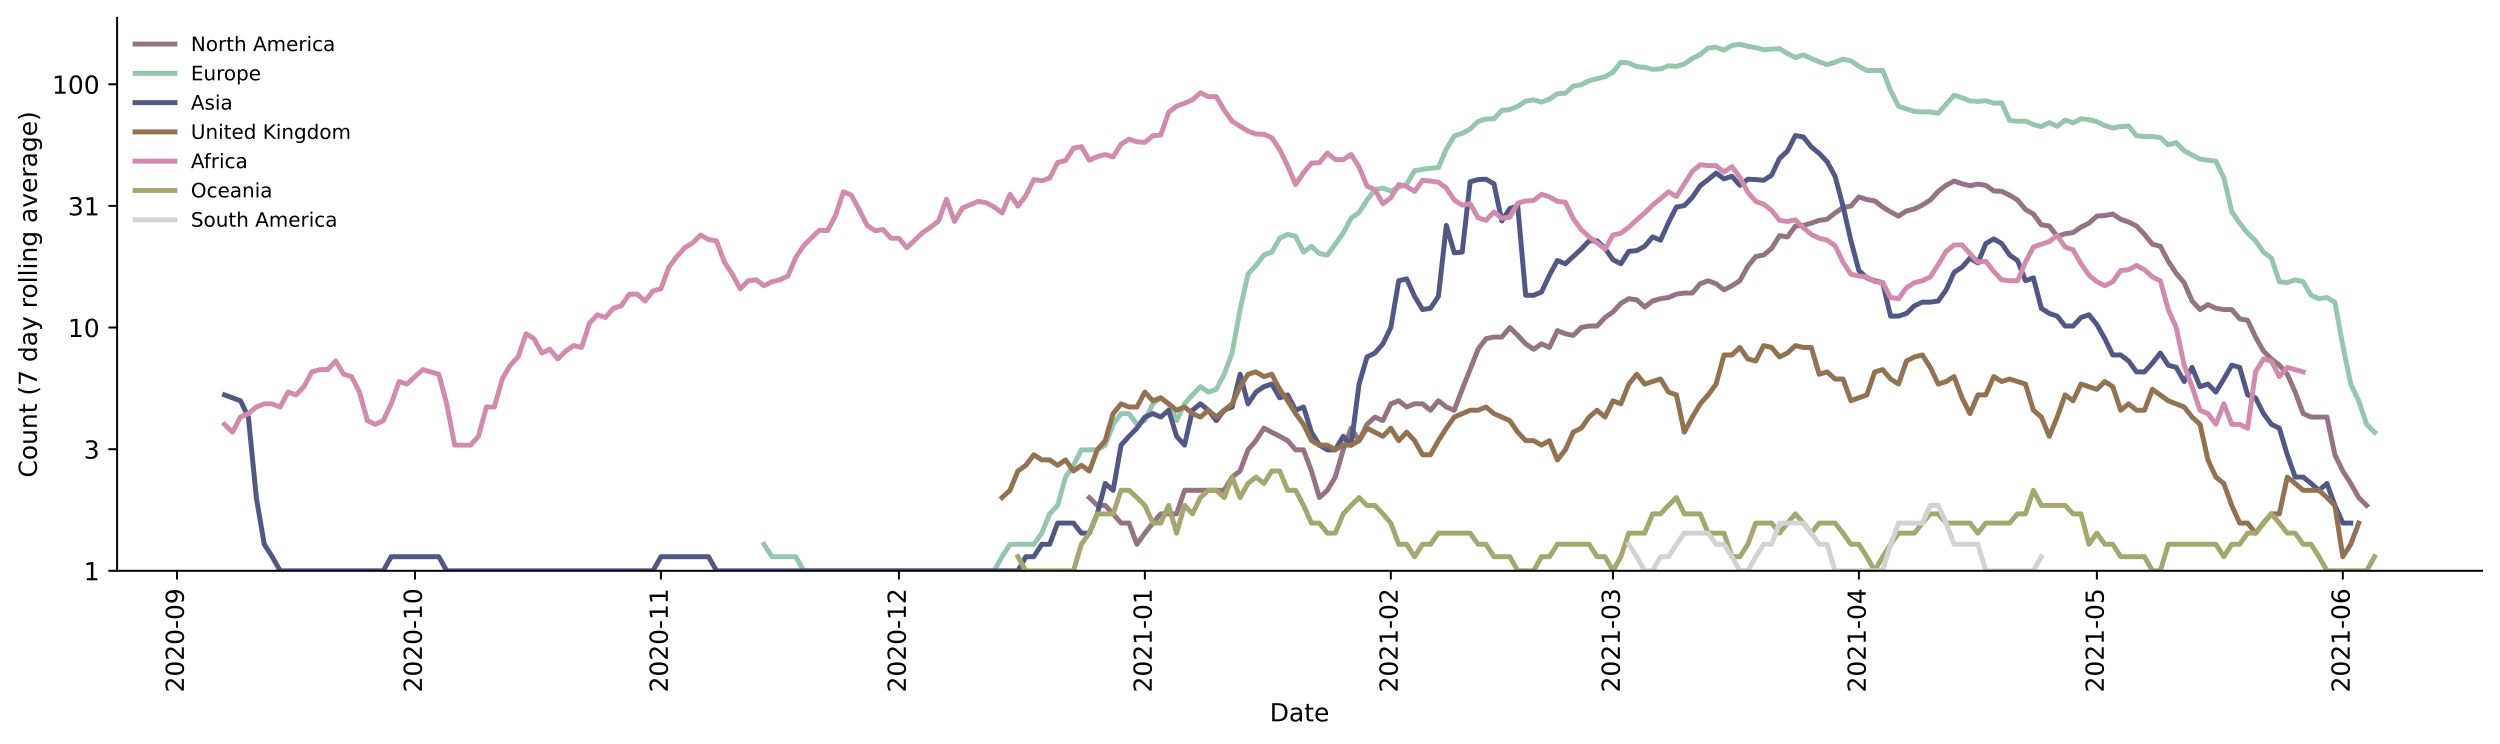 <?xml version="1.0" encoding="utf-8" standalone="no"?>
<!DOCTYPE svg PUBLIC "-//W3C//DTD SVG 1.1//EN"
  "http://www.w3.org/Graphics/SVG/1.1/DTD/svg11.dtd">
<!-- Created with matplotlib (https://matplotlib.org/) -->
<svg height="298.621pt" version="1.1" viewBox="0 0 1002.766 298.621" width="1002.766pt" xmlns="http://www.w3.org/2000/svg" xmlns:xlink="http://www.w3.org/1999/xlink">
 <defs>
  <style type="text/css">*{stroke-linecap:butt;stroke-linejoin:round;}</style>
 </defs>
 <g id="figure_1">
  <g id="patch_1">
   <path d="M 0 298.621 
L 1002.766 298.621 
L 1002.766 0 
L 0 0 
z
" style="fill:#ffffff;"/>
  </g>
  <g id="axes_1">
   <g id="patch_2">
    <path d="M 46.966 228.96 
L 995.566 228.96 
L 995.566 7.2 
L 46.966 7.2 
z
" style="fill:#ffffff;"/>
   </g>
   <g id="matplotlib.axis_1">
    <g id="xtick_1">
     <g id="line2d_1">
      <defs>
       <path d="M 0 0 
L 0 3.5 
" id="ma5ae4b4d5a" style="stroke:#000000;stroke-width:0.8;"/>
      </defs>
      <g>
       <use style="stroke:#000000;stroke-width:0.8;" x="70.991" xlink:href="#ma5ae4b4d5a" y="228.96"/>
      </g>
     </g>
     <g id="text_1">
      <!-- 2020-09 -->
      <g transform="translate(73.75 277.743)rotate(-90)scale(0.1 -0.1)">
       <defs>
        <path d="M 19.188 8.297 
L 53.609 8.297 
L 53.609 0 
L 7.328 0 
L 7.328 8.297 
Q 12.938 14.109 22.625 23.891 
Q 32.328 33.688 34.812 36.531 
Q 39.547 41.844 41.422 45.531 
Q 43.312 49.219 43.312 52.781 
Q 43.312 58.594 39.234 62.25 
Q 35.156 65.922 28.609 65.922 
Q 23.969 65.922 18.812 64.312 
Q 13.672 62.703 7.812 59.422 
L 7.812 69.391 
Q 13.766 71.781 18.938 73 
Q 24.125 74.219 28.422 74.219 
Q 39.75 74.219 46.484 68.547 
Q 53.219 62.891 53.219 53.422 
Q 53.219 48.922 51.531 44.891 
Q 49.859 40.875 45.406 35.406 
Q 44.188 33.984 37.641 27.219 
Q 31.109 20.453 19.188 8.297 
z
" id="DejaVuSans-50"/>
        <path d="M 31.781 66.406 
Q 24.172 66.406 20.328 58.906 
Q 16.5 51.422 16.5 36.375 
Q 16.5 21.391 20.328 13.891 
Q 24.172 6.391 31.781 6.391 
Q 39.453 6.391 43.281 13.891 
Q 47.125 21.391 47.125 36.375 
Q 47.125 51.422 43.281 58.906 
Q 39.453 66.406 31.781 66.406 
z
M 31.781 74.219 
Q 44.047 74.219 50.516 64.516 
Q 56.984 54.828 56.984 36.375 
Q 56.984 17.969 50.516 8.266 
Q 44.047 -1.422 31.781 -1.422 
Q 19.531 -1.422 13.062 8.266 
Q 6.594 17.969 6.594 36.375 
Q 6.594 54.828 13.062 64.516 
Q 19.531 74.219 31.781 74.219 
z
" id="DejaVuSans-48"/>
        <path d="M 4.891 31.391 
L 31.203 31.391 
L 31.203 23.391 
L 4.891 23.391 
z
" id="DejaVuSans-45"/>
        <path d="M 10.984 1.516 
L 10.984 10.5 
Q 14.703 8.734 18.5 7.812 
Q 22.312 6.891 25.984 6.891 
Q 35.75 6.891 40.891 13.453 
Q 46.047 20.016 46.781 33.406 
Q 43.953 29.203 39.594 26.953 
Q 35.25 24.703 29.984 24.703 
Q 19.047 24.703 12.672 31.312 
Q 6.297 37.938 6.297 49.422 
Q 6.297 60.641 12.938 67.422 
Q 19.578 74.219 30.609 74.219 
Q 43.266 74.219 49.922 64.516 
Q 56.594 54.828 56.594 36.375 
Q 56.594 19.141 48.406 8.859 
Q 40.234 -1.422 26.422 -1.422 
Q 22.703 -1.422 18.891 -0.688 
Q 15.094 0.047 10.984 1.516 
z
M 30.609 32.422 
Q 37.25 32.422 41.125 36.953 
Q 45.016 41.5 45.016 49.422 
Q 45.016 57.281 41.125 61.844 
Q 37.25 66.406 30.609 66.406 
Q 23.969 66.406 20.094 61.844 
Q 16.219 57.281 16.219 49.422 
Q 16.219 41.5 20.094 36.953 
Q 23.969 32.422 30.609 32.422 
z
" id="DejaVuSans-57"/>
       </defs>
       <use xlink:href="#DejaVuSans-50"/>
       <use x="63.623" xlink:href="#DejaVuSans-48"/>
       <use x="127.246" xlink:href="#DejaVuSans-50"/>
       <use x="190.869" xlink:href="#DejaVuSans-48"/>
       <use x="254.492" xlink:href="#DejaVuSans-45"/>
       <use x="290.576" xlink:href="#DejaVuSans-48"/>
       <use x="354.199" xlink:href="#DejaVuSans-57"/>
      </g>
     </g>
    </g>
    <g id="xtick_2">
     <g id="line2d_2">
      <g>
       <use style="stroke:#000000;stroke-width:0.8;" x="166.455" xlink:href="#ma5ae4b4d5a" y="228.96"/>
      </g>
     </g>
     <g id="text_2">
      <!-- 2020-10 -->
      <g transform="translate(169.215 277.743)rotate(-90)scale(0.1 -0.1)">
       <defs>
        <path d="M 12.406 8.297 
L 28.516 8.297 
L 28.516 63.922 
L 10.984 60.406 
L 10.984 69.391 
L 28.422 72.906 
L 38.281 72.906 
L 38.281 8.297 
L 54.391 8.297 
L 54.391 0 
L 12.406 0 
z
" id="DejaVuSans-49"/>
       </defs>
       <use xlink:href="#DejaVuSans-50"/>
       <use x="63.623" xlink:href="#DejaVuSans-48"/>
       <use x="127.246" xlink:href="#DejaVuSans-50"/>
       <use x="190.869" xlink:href="#DejaVuSans-48"/>
       <use x="254.492" xlink:href="#DejaVuSans-45"/>
       <use x="290.576" xlink:href="#DejaVuSans-49"/>
       <use x="354.199" xlink:href="#DejaVuSans-48"/>
      </g>
     </g>
    </g>
    <g id="xtick_3">
     <g id="line2d_3">
      <g>
       <use style="stroke:#000000;stroke-width:0.8;" x="265.102" xlink:href="#ma5ae4b4d5a" y="228.96"/>
      </g>
     </g>
     <g id="text_3">
      <!-- 2020-11 -->
      <g transform="translate(267.862 277.743)rotate(-90)scale(0.1 -0.1)">
       <use xlink:href="#DejaVuSans-50"/>
       <use x="63.623" xlink:href="#DejaVuSans-48"/>
       <use x="127.246" xlink:href="#DejaVuSans-50"/>
       <use x="190.869" xlink:href="#DejaVuSans-48"/>
       <use x="254.492" xlink:href="#DejaVuSans-45"/>
       <use x="290.576" xlink:href="#DejaVuSans-49"/>
       <use x="354.199" xlink:href="#DejaVuSans-49"/>
      </g>
     </g>
    </g>
    <g id="xtick_4">
     <g id="line2d_4">
      <g>
       <use style="stroke:#000000;stroke-width:0.8;" x="360.567" xlink:href="#ma5ae4b4d5a" y="228.96"/>
      </g>
     </g>
     <g id="text_4">
      <!-- 2020-12 -->
      <g transform="translate(363.326 277.743)rotate(-90)scale(0.1 -0.1)">
       <use xlink:href="#DejaVuSans-50"/>
       <use x="63.623" xlink:href="#DejaVuSans-48"/>
       <use x="127.246" xlink:href="#DejaVuSans-50"/>
       <use x="190.869" xlink:href="#DejaVuSans-48"/>
       <use x="254.492" xlink:href="#DejaVuSans-45"/>
       <use x="290.576" xlink:href="#DejaVuSans-49"/>
       <use x="354.199" xlink:href="#DejaVuSans-50"/>
      </g>
     </g>
    </g>
    <g id="xtick_5">
     <g id="line2d_5">
      <g>
       <use style="stroke:#000000;stroke-width:0.8;" x="459.214" xlink:href="#ma5ae4b4d5a" y="228.96"/>
      </g>
     </g>
     <g id="text_5">
      <!-- 2021-01 -->
      <g transform="translate(461.973 277.743)rotate(-90)scale(0.1 -0.1)">
       <use xlink:href="#DejaVuSans-50"/>
       <use x="63.623" xlink:href="#DejaVuSans-48"/>
       <use x="127.246" xlink:href="#DejaVuSans-50"/>
       <use x="190.869" xlink:href="#DejaVuSans-49"/>
       <use x="254.492" xlink:href="#DejaVuSans-45"/>
       <use x="290.576" xlink:href="#DejaVuSans-48"/>
       <use x="354.199" xlink:href="#DejaVuSans-49"/>
      </g>
     </g>
    </g>
    <g id="xtick_6">
     <g id="line2d_6">
      <g>
       <use style="stroke:#000000;stroke-width:0.8;" x="557.86" xlink:href="#ma5ae4b4d5a" y="228.96"/>
      </g>
     </g>
     <g id="text_6">
      <!-- 2021-02 -->
      <g transform="translate(560.62 277.743)rotate(-90)scale(0.1 -0.1)">
       <use xlink:href="#DejaVuSans-50"/>
       <use x="63.623" xlink:href="#DejaVuSans-48"/>
       <use x="127.246" xlink:href="#DejaVuSans-50"/>
       <use x="190.869" xlink:href="#DejaVuSans-49"/>
       <use x="254.492" xlink:href="#DejaVuSans-45"/>
       <use x="290.576" xlink:href="#DejaVuSans-48"/>
       <use x="354.199" xlink:href="#DejaVuSans-50"/>
      </g>
     </g>
    </g>
    <g id="xtick_7">
     <g id="line2d_7">
      <g>
       <use style="stroke:#000000;stroke-width:0.8;" x="646.961" xlink:href="#ma5ae4b4d5a" y="228.96"/>
      </g>
     </g>
     <g id="text_7">
      <!-- 2021-03 -->
      <g transform="translate(649.72 277.743)rotate(-90)scale(0.1 -0.1)">
       <defs>
        <path d="M 40.578 39.312 
Q 47.656 37.797 51.625 33 
Q 55.609 28.219 55.609 21.188 
Q 55.609 10.406 48.188 4.484 
Q 40.766 -1.422 27.094 -1.422 
Q 22.516 -1.422 17.656 -0.516 
Q 12.797 0.391 7.625 2.203 
L 7.625 11.719 
Q 11.719 9.328 16.594 8.109 
Q 21.484 6.891 26.812 6.891 
Q 36.078 6.891 40.938 10.547 
Q 45.797 14.203 45.797 21.188 
Q 45.797 27.641 41.281 31.266 
Q 36.766 34.906 28.719 34.906 
L 20.219 34.906 
L 20.219 43.016 
L 29.109 43.016 
Q 36.375 43.016 40.234 45.922 
Q 44.094 48.828 44.094 54.297 
Q 44.094 59.906 40.109 62.906 
Q 36.141 65.922 28.719 65.922 
Q 24.656 65.922 20.016 65.031 
Q 15.375 64.156 9.812 62.312 
L 9.812 71.094 
Q 15.438 72.656 20.344 73.438 
Q 25.25 74.219 29.594 74.219 
Q 40.828 74.219 47.359 69.109 
Q 53.906 64.016 53.906 55.328 
Q 53.906 49.266 50.438 45.094 
Q 46.969 40.922 40.578 39.312 
z
" id="DejaVuSans-51"/>
       </defs>
       <use xlink:href="#DejaVuSans-50"/>
       <use x="63.623" xlink:href="#DejaVuSans-48"/>
       <use x="127.246" xlink:href="#DejaVuSans-50"/>
       <use x="190.869" xlink:href="#DejaVuSans-49"/>
       <use x="254.492" xlink:href="#DejaVuSans-45"/>
       <use x="290.576" xlink:href="#DejaVuSans-48"/>
       <use x="354.199" xlink:href="#DejaVuSans-51"/>
      </g>
     </g>
    </g>
    <g id="xtick_8">
     <g id="line2d_8">
      <g>
       <use style="stroke:#000000;stroke-width:0.8;" x="745.607" xlink:href="#ma5ae4b4d5a" y="228.96"/>
      </g>
     </g>
     <g id="text_8">
      <!-- 2021-04 -->
      <g transform="translate(748.367 277.743)rotate(-90)scale(0.1 -0.1)">
       <defs>
        <path d="M 37.797 64.312 
L 12.891 25.391 
L 37.797 25.391 
z
M 35.203 72.906 
L 47.609 72.906 
L 47.609 25.391 
L 58.016 25.391 
L 58.016 17.188 
L 47.609 17.188 
L 47.609 0 
L 37.797 0 
L 37.797 17.188 
L 4.891 17.188 
L 4.891 26.703 
z
" id="DejaVuSans-52"/>
       </defs>
       <use xlink:href="#DejaVuSans-50"/>
       <use x="63.623" xlink:href="#DejaVuSans-48"/>
       <use x="127.246" xlink:href="#DejaVuSans-50"/>
       <use x="190.869" xlink:href="#DejaVuSans-49"/>
       <use x="254.492" xlink:href="#DejaVuSans-45"/>
       <use x="290.576" xlink:href="#DejaVuSans-48"/>
       <use x="354.199" xlink:href="#DejaVuSans-52"/>
      </g>
     </g>
    </g>
    <g id="xtick_9">
     <g id="line2d_9">
      <g>
       <use style="stroke:#000000;stroke-width:0.8;" x="841.072" xlink:href="#ma5ae4b4d5a" y="228.96"/>
      </g>
     </g>
     <g id="text_9">
      <!-- 2021-05 -->
      <g transform="translate(843.831 277.743)rotate(-90)scale(0.1 -0.1)">
       <defs>
        <path d="M 10.797 72.906 
L 49.516 72.906 
L 49.516 64.594 
L 19.828 64.594 
L 19.828 46.734 
Q 21.969 47.469 24.109 47.828 
Q 26.266 48.188 28.422 48.188 
Q 40.625 48.188 47.75 41.5 
Q 54.891 34.812 54.891 23.391 
Q 54.891 11.625 47.562 5.094 
Q 40.234 -1.422 26.906 -1.422 
Q 22.312 -1.422 17.547 -0.641 
Q 12.797 0.141 7.719 1.703 
L 7.719 11.625 
Q 12.109 9.234 16.797 8.062 
Q 21.484 6.891 26.703 6.891 
Q 35.156 6.891 40.078 11.328 
Q 45.016 15.766 45.016 23.391 
Q 45.016 31 40.078 35.438 
Q 35.156 39.891 26.703 39.891 
Q 22.75 39.891 18.812 39.016 
Q 14.891 38.141 10.797 36.281 
z
" id="DejaVuSans-53"/>
       </defs>
       <use xlink:href="#DejaVuSans-50"/>
       <use x="63.623" xlink:href="#DejaVuSans-48"/>
       <use x="127.246" xlink:href="#DejaVuSans-50"/>
       <use x="190.869" xlink:href="#DejaVuSans-49"/>
       <use x="254.492" xlink:href="#DejaVuSans-45"/>
       <use x="290.576" xlink:href="#DejaVuSans-48"/>
       <use x="354.199" xlink:href="#DejaVuSans-53"/>
      </g>
     </g>
    </g>
    <g id="xtick_10">
     <g id="line2d_10">
      <g>
       <use style="stroke:#000000;stroke-width:0.8;" x="939.719" xlink:href="#ma5ae4b4d5a" y="228.96"/>
      </g>
     </g>
     <g id="text_10">
      <!-- 2021-06 -->
      <g transform="translate(942.478 277.743)rotate(-90)scale(0.1 -0.1)">
       <defs>
        <path d="M 33.016 40.375 
Q 26.375 40.375 22.484 35.828 
Q 18.609 31.297 18.609 23.391 
Q 18.609 15.531 22.484 10.953 
Q 26.375 6.391 33.016 6.391 
Q 39.656 6.391 43.531 10.953 
Q 47.406 15.531 47.406 23.391 
Q 47.406 31.297 43.531 35.828 
Q 39.656 40.375 33.016 40.375 
z
M 52.594 71.297 
L 52.594 62.312 
Q 48.875 64.062 45.094 64.984 
Q 41.312 65.922 37.594 65.922 
Q 27.828 65.922 22.672 59.328 
Q 17.531 52.734 16.797 39.406 
Q 19.672 43.656 24.016 45.922 
Q 28.375 48.188 33.594 48.188 
Q 44.578 48.188 50.953 41.516 
Q 57.328 34.859 57.328 23.391 
Q 57.328 12.156 50.688 5.359 
Q 44.047 -1.422 33.016 -1.422 
Q 20.359 -1.422 13.672 8.266 
Q 6.984 17.969 6.984 36.375 
Q 6.984 53.656 15.188 63.938 
Q 23.391 74.219 37.203 74.219 
Q 40.922 74.219 44.703 73.484 
Q 48.484 72.75 52.594 71.297 
z
" id="DejaVuSans-54"/>
       </defs>
       <use xlink:href="#DejaVuSans-50"/>
       <use x="63.623" xlink:href="#DejaVuSans-48"/>
       <use x="127.246" xlink:href="#DejaVuSans-50"/>
       <use x="190.869" xlink:href="#DejaVuSans-49"/>
       <use x="254.492" xlink:href="#DejaVuSans-45"/>
       <use x="290.576" xlink:href="#DejaVuSans-48"/>
       <use x="354.199" xlink:href="#DejaVuSans-54"/>
      </g>
     </g>
    </g>
    <g id="text_11">
     <!-- Date -->
     <g transform="translate(509.315 289.341)scale(0.1 -0.1)">
      <defs>
       <path d="M 19.672 64.797 
L 19.672 8.109 
L 31.594 8.109 
Q 46.688 8.109 53.688 14.938 
Q 60.688 21.781 60.688 36.531 
Q 60.688 51.172 53.688 57.984 
Q 46.688 64.797 31.594 64.797 
z
M 9.812 72.906 
L 30.078 72.906 
Q 51.266 72.906 61.172 64.094 
Q 71.094 55.281 71.094 36.531 
Q 71.094 17.672 61.125 8.828 
Q 51.172 0 30.078 0 
L 9.812 0 
z
" id="DejaVuSans-68"/>
       <path d="M 34.281 27.484 
Q 23.391 27.484 19.188 25 
Q 14.984 22.516 14.984 16.5 
Q 14.984 11.719 18.141 8.906 
Q 21.297 6.109 26.703 6.109 
Q 34.188 6.109 38.703 11.406 
Q 43.219 16.703 43.219 25.484 
L 43.219 27.484 
z
M 52.203 31.203 
L 52.203 0 
L 43.219 0 
L 43.219 8.297 
Q 40.141 3.328 35.547 0.953 
Q 30.953 -1.422 24.312 -1.422 
Q 15.922 -1.422 10.953 3.297 
Q 6 8.016 6 15.922 
Q 6 25.141 12.172 29.828 
Q 18.359 34.516 30.609 34.516 
L 43.219 34.516 
L 43.219 35.406 
Q 43.219 41.609 39.141 45 
Q 35.062 48.391 27.688 48.391 
Q 23 48.391 18.547 47.266 
Q 14.109 46.141 10.016 43.891 
L 10.016 52.203 
Q 14.938 54.109 19.578 55.047 
Q 24.219 56 28.609 56 
Q 40.484 56 46.344 49.844 
Q 52.203 43.703 52.203 31.203 
z
" id="DejaVuSans-97"/>
       <path d="M 18.312 70.219 
L 18.312 54.688 
L 36.812 54.688 
L 36.812 47.703 
L 18.312 47.703 
L 18.312 18.016 
Q 18.312 11.328 20.141 9.422 
Q 21.969 7.516 27.594 7.516 
L 36.812 7.516 
L 36.812 0 
L 27.594 0 
Q 17.188 0 13.234 3.875 
Q 9.281 7.766 9.281 18.016 
L 9.281 47.703 
L 2.688 47.703 
L 2.688 54.688 
L 9.281 54.688 
L 9.281 70.219 
z
" id="DejaVuSans-116"/>
       <path d="M 56.203 29.594 
L 56.203 25.203 
L 14.891 25.203 
Q 15.484 15.922 20.484 11.062 
Q 25.484 6.203 34.422 6.203 
Q 39.594 6.203 44.453 7.469 
Q 49.312 8.734 54.109 11.281 
L 54.109 2.781 
Q 49.266 0.734 44.188 -0.344 
Q 39.109 -1.422 33.891 -1.422 
Q 20.797 -1.422 13.156 6.188 
Q 5.516 13.812 5.516 26.812 
Q 5.516 40.234 12.766 48.109 
Q 20.016 56 32.328 56 
Q 43.359 56 49.781 48.891 
Q 56.203 41.797 56.203 29.594 
z
M 47.219 32.234 
Q 47.125 39.594 43.094 43.984 
Q 39.062 48.391 32.422 48.391 
Q 24.906 48.391 20.391 44.141 
Q 15.875 39.891 15.188 32.172 
z
" id="DejaVuSans-101"/>
      </defs>
      <use xlink:href="#DejaVuSans-68"/>
      <use x="77.002" xlink:href="#DejaVuSans-97"/>
      <use x="138.281" xlink:href="#DejaVuSans-116"/>
      <use x="177.49" xlink:href="#DejaVuSans-101"/>
     </g>
    </g>
   </g>
   <g id="matplotlib.axis_2">
    <g id="ytick_1">
     <g id="line2d_11">
      <defs>
       <path d="M 0 0 
L -3.5 0 
" id="mb1402084be" style="stroke:#000000;stroke-width:0.8;"/>
      </defs>
      <g>
       <use style="stroke:#000000;stroke-width:0.8;" x="46.966" xlink:href="#mb1402084be" y="228.96"/>
      </g>
     </g>
     <g id="text_12">
      <!-- 1 -->
      <g transform="translate(33.603 232.759)scale(0.1 -0.1)">
       <use xlink:href="#DejaVuSans-49"/>
      </g>
     </g>
    </g>
    <g id="ytick_2">
     <g id="line2d_12">
      <g>
       <use style="stroke:#000000;stroke-width:0.8;" x="46.966" xlink:href="#mb1402084be" y="180.169"/>
      </g>
     </g>
     <g id="text_13">
      <!-- 3 -->
      <g transform="translate(33.603 183.969)scale(0.1 -0.1)">
       <use xlink:href="#DejaVuSans-51"/>
      </g>
     </g>
    </g>
    <g id="ytick_3">
     <g id="line2d_13">
      <g>
       <use style="stroke:#000000;stroke-width:0.8;" x="46.966" xlink:href="#mb1402084be" y="131.379"/>
      </g>
     </g>
     <g id="text_14">
      <!-- 10 -->
      <g transform="translate(27.241 135.178)scale(0.1 -0.1)">
       <use xlink:href="#DejaVuSans-49"/>
       <use x="63.623" xlink:href="#DejaVuSans-48"/>
      </g>
     </g>
    </g>
    <g id="ytick_4">
     <g id="line2d_14">
      <g>
       <use style="stroke:#000000;stroke-width:0.8;" x="46.966" xlink:href="#mb1402084be" y="82.588"/>
      </g>
     </g>
     <g id="text_15">
      <!-- 31 -->
      <g transform="translate(27.241 86.388)scale(0.1 -0.1)">
       <use xlink:href="#DejaVuSans-51"/>
       <use x="63.623" xlink:href="#DejaVuSans-49"/>
      </g>
     </g>
    </g>
    <g id="ytick_5">
     <g id="line2d_15">
      <g>
       <use style="stroke:#000000;stroke-width:0.8;" x="46.966" xlink:href="#mb1402084be" y="33.798"/>
      </g>
     </g>
     <g id="text_16">
      <!-- 100 -->
      <g transform="translate(20.878 37.597)scale(0.1 -0.1)">
       <use xlink:href="#DejaVuSans-49"/>
       <use x="63.623" xlink:href="#DejaVuSans-48"/>
       <use x="127.246" xlink:href="#DejaVuSans-48"/>
      </g>
     </g>
    </g>
    <g id="text_17">
     <!-- Count (7 day rolling average) -->
     <g transform="translate(14.798 191.548)rotate(-90)scale(0.1 -0.1)">
      <defs>
       <path d="M 64.406 67.281 
L 64.406 56.891 
Q 59.422 61.531 53.781 63.812 
Q 48.141 66.109 41.797 66.109 
Q 29.297 66.109 22.656 58.469 
Q 16.016 50.828 16.016 36.375 
Q 16.016 21.969 22.656 14.328 
Q 29.297 6.688 41.797 6.688 
Q 48.141 6.688 53.781 8.984 
Q 59.422 11.281 64.406 15.922 
L 64.406 5.609 
Q 59.234 2.094 53.438 0.328 
Q 47.656 -1.422 41.219 -1.422 
Q 24.656 -1.422 15.125 8.703 
Q 5.609 18.844 5.609 36.375 
Q 5.609 53.953 15.125 64.078 
Q 24.656 74.219 41.219 74.219 
Q 47.75 74.219 53.531 72.484 
Q 59.328 70.75 64.406 67.281 
z
" id="DejaVuSans-67"/>
       <path d="M 30.609 48.391 
Q 23.391 48.391 19.188 42.75 
Q 14.984 37.109 14.984 27.297 
Q 14.984 17.484 19.156 11.844 
Q 23.344 6.203 30.609 6.203 
Q 37.797 6.203 41.984 11.859 
Q 46.188 17.531 46.188 27.297 
Q 46.188 37.016 41.984 42.703 
Q 37.797 48.391 30.609 48.391 
z
M 30.609 56 
Q 42.328 56 49.016 48.375 
Q 55.719 40.766 55.719 27.297 
Q 55.719 13.875 49.016 6.219 
Q 42.328 -1.422 30.609 -1.422 
Q 18.844 -1.422 12.172 6.219 
Q 5.516 13.875 5.516 27.297 
Q 5.516 40.766 12.172 48.375 
Q 18.844 56 30.609 56 
z
" id="DejaVuSans-111"/>
       <path d="M 8.5 21.578 
L 8.5 54.688 
L 17.484 54.688 
L 17.484 21.922 
Q 17.484 14.156 20.5 10.266 
Q 23.531 6.391 29.594 6.391 
Q 36.859 6.391 41.078 11.031 
Q 45.312 15.672 45.312 23.688 
L 45.312 54.688 
L 54.297 54.688 
L 54.297 0 
L 45.312 0 
L 45.312 8.406 
Q 42.047 3.422 37.719 1 
Q 33.406 -1.422 27.688 -1.422 
Q 18.266 -1.422 13.375 4.438 
Q 8.5 10.297 8.5 21.578 
z
M 31.109 56 
z
" id="DejaVuSans-117"/>
       <path d="M 54.891 33.016 
L 54.891 0 
L 45.906 0 
L 45.906 32.719 
Q 45.906 40.484 42.875 44.328 
Q 39.844 48.188 33.797 48.188 
Q 26.516 48.188 22.312 43.547 
Q 18.109 38.922 18.109 30.906 
L 18.109 0 
L 9.078 0 
L 9.078 54.688 
L 18.109 54.688 
L 18.109 46.188 
Q 21.344 51.125 25.703 53.562 
Q 30.078 56 35.797 56 
Q 45.219 56 50.047 50.172 
Q 54.891 44.344 54.891 33.016 
z
" id="DejaVuSans-110"/>
       <path id="DejaVuSans-32"/>
       <path d="M 31 75.875 
Q 24.469 64.656 21.281 53.656 
Q 18.109 42.672 18.109 31.391 
Q 18.109 20.125 21.312 9.062 
Q 24.516 -2 31 -13.188 
L 23.188 -13.188 
Q 15.875 -1.703 12.234 9.375 
Q 8.594 20.453 8.594 31.391 
Q 8.594 42.281 12.203 53.312 
Q 15.828 64.359 23.188 75.875 
z
" id="DejaVuSans-40"/>
       <path d="M 8.203 72.906 
L 55.078 72.906 
L 55.078 68.703 
L 28.609 0 
L 18.312 0 
L 43.219 64.594 
L 8.203 64.594 
z
" id="DejaVuSans-55"/>
       <path d="M 45.406 46.391 
L 45.406 75.984 
L 54.391 75.984 
L 54.391 0 
L 45.406 0 
L 45.406 8.203 
Q 42.578 3.328 38.25 0.953 
Q 33.938 -1.422 27.875 -1.422 
Q 17.969 -1.422 11.734 6.484 
Q 5.516 14.406 5.516 27.297 
Q 5.516 40.188 11.734 48.094 
Q 17.969 56 27.875 56 
Q 33.938 56 38.25 53.625 
Q 42.578 51.266 45.406 46.391 
z
M 14.797 27.297 
Q 14.797 17.391 18.875 11.75 
Q 22.953 6.109 30.078 6.109 
Q 37.203 6.109 41.297 11.75 
Q 45.406 17.391 45.406 27.297 
Q 45.406 37.203 41.297 42.844 
Q 37.203 48.484 30.078 48.484 
Q 22.953 48.484 18.875 42.844 
Q 14.797 37.203 14.797 27.297 
z
" id="DejaVuSans-100"/>
       <path d="M 32.172 -5.078 
Q 28.375 -14.844 24.75 -17.812 
Q 21.141 -20.797 15.094 -20.797 
L 7.906 -20.797 
L 7.906 -13.281 
L 13.188 -13.281 
Q 16.891 -13.281 18.938 -11.516 
Q 21 -9.766 23.484 -3.219 
L 25.094 0.875 
L 2.984 54.688 
L 12.5 54.688 
L 29.594 11.922 
L 46.688 54.688 
L 56.203 54.688 
z
" id="DejaVuSans-121"/>
       <path d="M 41.109 46.297 
Q 39.594 47.172 37.812 47.578 
Q 36.031 48 33.891 48 
Q 26.266 48 22.188 43.047 
Q 18.109 38.094 18.109 28.812 
L 18.109 0 
L 9.078 0 
L 9.078 54.688 
L 18.109 54.688 
L 18.109 46.188 
Q 20.953 51.172 25.484 53.578 
Q 30.031 56 36.531 56 
Q 37.453 56 38.578 55.875 
Q 39.703 55.766 41.062 55.516 
z
" id="DejaVuSans-114"/>
       <path d="M 9.422 75.984 
L 18.406 75.984 
L 18.406 0 
L 9.422 0 
z
" id="DejaVuSans-108"/>
       <path d="M 9.422 54.688 
L 18.406 54.688 
L 18.406 0 
L 9.422 0 
z
M 9.422 75.984 
L 18.406 75.984 
L 18.406 64.594 
L 9.422 64.594 
z
" id="DejaVuSans-105"/>
       <path d="M 45.406 27.984 
Q 45.406 37.75 41.375 43.109 
Q 37.359 48.484 30.078 48.484 
Q 22.859 48.484 18.828 43.109 
Q 14.797 37.75 14.797 27.984 
Q 14.797 18.266 18.828 12.891 
Q 22.859 7.516 30.078 7.516 
Q 37.359 7.516 41.375 12.891 
Q 45.406 18.266 45.406 27.984 
z
M 54.391 6.781 
Q 54.391 -7.172 48.188 -13.984 
Q 42 -20.797 29.203 -20.797 
Q 24.469 -20.797 20.266 -20.094 
Q 16.062 -19.391 12.109 -17.922 
L 12.109 -9.188 
Q 16.062 -11.328 19.922 -12.344 
Q 23.781 -13.375 27.781 -13.375 
Q 36.625 -13.375 41.016 -8.766 
Q 45.406 -4.156 45.406 5.172 
L 45.406 9.625 
Q 42.625 4.781 38.281 2.391 
Q 33.938 0 27.875 0 
Q 17.828 0 11.672 7.656 
Q 5.516 15.328 5.516 27.984 
Q 5.516 40.672 11.672 48.328 
Q 17.828 56 27.875 56 
Q 33.938 56 38.281 53.609 
Q 42.625 51.219 45.406 46.391 
L 45.406 54.688 
L 54.391 54.688 
z
" id="DejaVuSans-103"/>
       <path d="M 2.984 54.688 
L 12.5 54.688 
L 29.594 8.797 
L 46.688 54.688 
L 56.203 54.688 
L 35.688 0 
L 23.484 0 
z
" id="DejaVuSans-118"/>
       <path d="M 8.016 75.875 
L 15.828 75.875 
Q 23.141 64.359 26.781 53.312 
Q 30.422 42.281 30.422 31.391 
Q 30.422 20.453 26.781 9.375 
Q 23.141 -1.703 15.828 -13.188 
L 8.016 -13.188 
Q 14.5 -2 17.703 9.062 
Q 20.906 20.125 20.906 31.391 
Q 20.906 42.672 17.703 53.656 
Q 14.5 64.656 8.016 75.875 
z
" id="DejaVuSans-41"/>
      </defs>
      <use xlink:href="#DejaVuSans-67"/>
      <use x="69.824" xlink:href="#DejaVuSans-111"/>
      <use x="131.006" xlink:href="#DejaVuSans-117"/>
      <use x="194.385" xlink:href="#DejaVuSans-110"/>
      <use x="257.764" xlink:href="#DejaVuSans-116"/>
      <use x="296.973" xlink:href="#DejaVuSans-32"/>
      <use x="328.76" xlink:href="#DejaVuSans-40"/>
      <use x="367.773" xlink:href="#DejaVuSans-55"/>
      <use x="431.396" xlink:href="#DejaVuSans-32"/>
      <use x="463.184" xlink:href="#DejaVuSans-100"/>
      <use x="526.66" xlink:href="#DejaVuSans-97"/>
      <use x="587.939" xlink:href="#DejaVuSans-121"/>
      <use x="647.119" xlink:href="#DejaVuSans-32"/>
      <use x="678.906" xlink:href="#DejaVuSans-114"/>
      <use x="717.77" xlink:href="#DejaVuSans-111"/>
      <use x="778.951" xlink:href="#DejaVuSans-108"/>
      <use x="806.734" xlink:href="#DejaVuSans-108"/>
      <use x="834.518" xlink:href="#DejaVuSans-105"/>
      <use x="862.301" xlink:href="#DejaVuSans-110"/>
      <use x="925.68" xlink:href="#DejaVuSans-103"/>
      <use x="989.156" xlink:href="#DejaVuSans-32"/>
      <use x="1020.943" xlink:href="#DejaVuSans-97"/>
      <use x="1082.223" xlink:href="#DejaVuSans-118"/>
      <use x="1141.402" xlink:href="#DejaVuSans-101"/>
      <use x="1202.926" xlink:href="#DejaVuSans-114"/>
      <use x="1244.039" xlink:href="#DejaVuSans-97"/>
      <use x="1305.318" xlink:href="#DejaVuSans-103"/>
      <use x="1368.795" xlink:href="#DejaVuSans-101"/>
      <use x="1430.318" xlink:href="#DejaVuSans-41"/>
     </g>
    </g>
   </g>
   <g id="line2d_16">
    <path clip-path="url(#p49b942d0cb)" d="M 436.939 199.585 
L 440.121 202.726 
L 443.303 202.726 
L 446.485 206.118 
L 449.667 209.805 
L 452.849 209.805 
L 456.031 218.31 
L 459.214 213.844 
L 462.396 209.805 
L 465.578 206.118 
L 471.942 206.118 
L 475.124 196.661 
L 491.035 196.661 
L 494.217 191.357 
L 497.399 188.935 
L 500.582 180.43 
L 503.764 176.743 
L 506.946 171.752 
L 513.31 175.013 
L 516.492 176.743 
L 519.675 180.43 
L 522.857 180.43 
L 526.039 188.935 
L 529.221 199.585 
L 532.403 196.661 
L 535.585 191.357 
L 538.767 180.43 
L 541.95 171.752 
L 545.132 176.743 
L 548.314 170.21 
L 551.496 167.286 
L 554.678 168.723 
L 557.86 161.982 
L 561.043 160.754 
L 564.225 163.247 
L 567.407 161.982 
L 570.589 161.982 
L 573.771 164.551 
L 576.953 160.754 
L 580.135 163.247 
L 583.318 164.551 
L 586.5 156.168 
L 592.864 140.085 
L 596.046 135.844 
L 599.228 135.177 
L 602.411 135.177 
L 605.593 131.379 
L 608.775 134.519 
L 611.957 137.912 
L 615.139 140.085 
L 618.321 137.912 
L 621.503 139.348 
L 624.686 132.607 
L 627.868 133.872 
L 631.05 134.519 
L 634.232 131.379 
L 637.414 130.778 
L 640.596 130.778 
L 643.779 127.34 
L 646.961 125.193 
L 650.143 121.681 
L 653.325 119.797 
L 656.507 120.26 
L 659.689 123.151 
L 662.871 120.728 
L 666.054 119.797 
L 669.236 119.339 
L 672.418 117.993 
L 675.6 117.554 
L 678.782 117.554 
L 681.964 113.794 
L 685.147 112.611 
L 688.329 113.794 
L 691.511 116.263 
L 694.693 114.601 
L 697.875 112.611 
L 701.057 106.807 
L 704.239 102.922 
L 707.422 102.308 
L 710.604 99.649 
L 713.786 94.53 
L 716.968 95.041 
L 720.15 90.653 
L 723.332 90.422 
L 726.515 89.511 
L 729.697 88.398 
L 732.879 87.961 
L 736.061 85.431 
L 739.243 83.236 
L 742.425 82.657 
L 745.607 78.986 
L 748.79 80.054 
L 751.972 80.599 
L 755.154 83.042 
L 758.336 85.023 
L 761.518 86.677 
L 764.7 84.62 
L 767.883 83.824 
L 771.065 82.275 
L 774.247 80.235 
L 777.429 76.759 
L 780.611 74.328 
L 783.793 72.629 
L 786.975 73.702 
L 790.158 74.485 
L 793.34 73.858 
L 796.522 74.328 
L 799.704 76.593 
L 802.886 76.759 
L 806.068 78.288 
L 809.251 80.235 
L 812.433 84.021 
L 815.615 85.842 
L 818.797 90.192 
L 821.979 90.653 
L 825.161 94.785 
L 828.343 93.776 
L 831.526 93.28 
L 834.708 91.119 
L 837.89 89.511 
L 841.072 86.677 
L 844.254 86.467 
L 847.436 85.842 
L 850.619 87.961 
L 853.801 89.062 
L 856.983 90.653 
L 860.165 94.026 
L 863.347 97.965 
L 866.529 98.799 
L 869.711 104.82 
L 872.894 109.61 
L 876.076 113.396 
L 879.258 120.728 
L 882.44 124.16 
L 885.622 122.165 
L 888.804 123.652 
L 891.987 124.16 
L 895.169 124.16 
L 898.351 127.894 
L 901.533 128.455 
L 904.715 135.177 
L 907.897 140.835 
L 911.079 143.976 
L 914.262 146.494 
L 917.444 150.103 
L 920.626 157.269 
L 923.808 165.897 
L 926.99 167.286 
L 933.355 167.286 
L 936.537 182.402 
L 939.719 188.935 
L 942.901 193.926 
L 946.083 199.585 
L 949.265 202.726 
L 949.265 202.726 
" style="fill:none;stroke:#947383;stroke-linecap:square;stroke-width:2;"/>
   </g>
   <g id="line2d_17">
    <path clip-path="url(#p49b942d0cb)" d="M 306.47 218.31 
L 309.652 223.301 
L 319.199 223.301 
L 322.381 228.96 
L 398.753 228.96 
L 401.935 223.301 
L 405.117 218.31 
L 414.663 218.31 
L 417.846 213.844 
L 421.028 206.118 
L 424.21 202.726 
L 427.392 191.357 
L 430.574 186.643 
L 433.756 180.43 
L 440.121 180.43 
L 443.303 178.547 
L 446.485 170.21 
L 449.667 165.897 
L 452.849 165.897 
L 456.031 170.21 
L 459.214 168.723 
L 462.396 161.982 
L 465.578 159.56 
L 468.76 161.982 
L 471.942 168.723 
L 475.124 161.982 
L 478.307 158.399 
L 481.489 155.095 
L 484.671 157.269 
L 487.853 156.168 
L 491.035 150.103 
L 494.217 141.599 
L 497.399 124.16 
L 500.582 109.973 
L 503.764 106.469 
L 506.946 102.308 
L 510.128 101.105 
L 513.31 95.558 
L 516.492 94.026 
L 519.675 94.785 
L 522.857 101.105 
L 526.039 98.799 
L 529.221 101.702 
L 532.403 102.308 
L 538.767 93.527 
L 541.95 87.529 
L 545.132 85.226 
L 548.314 80.235 
L 551.496 76.097 
L 554.678 75.445 
L 557.86 76.593 
L 561.043 75.123 
L 564.225 73.858 
L 567.407 68.453 
L 570.589 67.908 
L 573.771 67.503 
L 576.953 67.236 
L 580.135 59.799 
L 583.318 54.547 
L 586.5 53.475 
L 589.682 51.775 
L 592.864 48.741 
L 596.046 47.719 
L 599.228 47.635 
L 602.411 44.25 
L 605.593 43.941 
L 608.775 42.653 
L 611.957 40.543 
L 615.139 40.049 
L 618.321 40.971 
L 621.503 39.769 
L 624.686 37.595 
L 627.868 37.397 
L 631.05 34.531 
L 634.232 33.98 
L 637.414 32.369 
L 643.779 30.761 
L 646.961 28.995 
L 650.143 24.926 
L 653.325 25.272 
L 656.507 26.732 
L 659.689 26.989 
L 662.871 27.822 
L 666.054 27.665 
L 669.236 26.375 
L 672.418 26.63 
L 675.6 25.669 
L 678.782 23.431 
L 681.964 21.895 
L 685.147 19.237 
L 688.329 18.98 
L 691.511 20.104 
L 694.693 18.261 
L 697.875 17.76 
L 701.057 18.598 
L 704.239 19.108 
L 707.422 19.929 
L 713.786 19.495 
L 716.968 21.485 
L 720.15 23.1 
L 723.332 22.032 
L 729.697 24.828 
L 732.879 25.92 
L 736.061 24.976 
L 739.243 23.716 
L 742.425 24.39 
L 745.607 26.579 
L 748.79 28.298 
L 755.154 28.245 
L 758.336 36.291 
L 761.518 42.653 
L 767.883 44.717 
L 771.065 44.874 
L 774.247 44.874 
L 777.429 45.428 
L 783.793 38.196 
L 786.975 39.215 
L 790.158 40.472 
L 793.34 40.685 
L 796.522 40.401 
L 799.704 41.403 
L 802.886 41.259 
L 806.068 48.312 
L 809.251 48.655 
L 812.433 48.569 
L 815.615 49.964 
L 818.797 50.77 
L 821.979 49.174 
L 825.161 50.679 
L 828.343 48.142 
L 831.526 49.261 
L 834.708 47.635 
L 837.89 47.972 
L 841.072 48.827 
L 844.254 50.41 
L 847.436 51.315 
L 850.619 50.77 
L 853.801 50.589 
L 856.983 54.449 
L 860.165 54.745 
L 863.347 54.745 
L 866.529 55.245 
L 869.711 58.154 
L 872.894 57.197 
L 876.076 60.475 
L 879.258 62.215 
L 882.44 63.782 
L 885.622 64.277 
L 888.804 64.651 
L 891.987 71.288 
L 895.169 84.821 
L 898.351 89.511 
L 901.533 93.527 
L 904.715 96.611 
L 907.897 101.105 
L 911.079 103.545 
L 914.262 113.002 
L 917.444 113.396 
L 920.626 112.224 
L 923.808 113.002 
L 926.99 118.437 
L 930.172 119.797 
L 933.355 119.339 
L 936.537 121.202 
L 939.719 138.624 
L 942.901 154.048 
L 946.083 160.754 
L 949.265 170.21 
L 952.447 173.351 
L 952.447 173.351 
" style="fill:none;stroke:#96c6ad;stroke-linecap:square;stroke-width:2;"/>
   </g>
   <g id="line2d_18">
    <path clip-path="url(#p49b942d0cb)" d="M 90.084 158.399 
L 96.448 160.754 
L 99.63 167.286 
L 102.812 199.585 
L 105.995 218.31 
L 109.177 223.301 
L 112.359 228.96 
L 153.727 228.96 
L 156.909 223.301 
L 176.002 223.301 
L 179.184 228.96 
L 261.92 228.96 
L 265.102 223.301 
L 284.195 223.301 
L 287.377 228.96 
L 408.299 228.96 
L 411.481 223.301 
L 414.663 223.301 
L 417.846 218.31 
L 421.028 218.31 
L 424.21 209.805 
L 430.574 209.805 
L 433.756 213.844 
L 436.939 213.844 
L 440.121 206.118 
L 443.303 193.926 
L 446.485 196.661 
L 449.667 178.547 
L 452.849 175.013 
L 456.031 171.752 
L 459.214 167.286 
L 462.396 165.897 
L 465.578 167.286 
L 468.76 164.551 
L 471.942 175.013 
L 475.124 178.547 
L 478.307 164.551 
L 481.489 161.982 
L 484.671 164.551 
L 487.853 168.723 
L 491.035 164.551 
L 494.217 163.247 
L 497.399 150.103 
L 500.582 161.982 
L 503.764 157.269 
L 506.946 155.095 
L 510.128 154.048 
L 513.31 159.56 
L 516.492 158.399 
L 519.675 164.551 
L 522.857 163.247 
L 526.039 173.351 
L 529.221 178.547 
L 532.403 180.43 
L 535.585 180.43 
L 538.767 175.013 
L 541.95 178.547 
L 545.132 154.048 
L 548.314 143.169 
L 551.496 141.599 
L 554.678 137.912 
L 557.86 131.379 
L 561.043 112.611 
L 564.225 111.841 
L 567.407 118.886 
L 570.589 124.16 
L 573.771 123.652 
L 576.953 118.886 
L 580.135 90.422 
L 583.318 101.403 
L 586.5 101.105 
L 589.682 72.933 
L 592.864 72.028 
L 596.046 71.879 
L 599.228 73.702 
L 602.411 88.619 
L 605.593 83.627 
L 608.775 82.657 
L 611.957 118.437 
L 615.139 118.437 
L 618.321 117.12 
L 621.503 110.34 
L 624.686 104.498 
L 627.868 105.802 
L 634.232 99.936 
L 637.414 96.611 
L 640.596 96.611 
L 643.779 99.649 
L 646.961 104.178 
L 650.143 105.802 
L 653.325 100.81 
L 656.507 100.517 
L 659.689 98.799 
L 662.871 95.041 
L 666.054 96.345 
L 669.236 89.286 
L 672.418 83.042 
L 675.6 82.466 
L 678.782 79.162 
L 681.964 74.485 
L 685.147 72.028 
L 688.329 69.424 
L 691.511 71.731 
L 694.693 70.706 
L 697.875 74.328 
L 701.057 71.879 
L 704.239 72.028 
L 707.422 72.328 
L 710.604 70.274 
L 713.786 63.537 
L 716.968 60.589 
L 720.15 54.35 
L 723.332 54.944 
L 726.515 58.914 
L 729.697 61.51 
L 732.879 64.903 
L 736.061 70.706 
L 739.243 82.657 
L 742.425 96.611 
L 745.607 108.537 
L 748.79 111.461 
L 751.972 112.611 
L 755.154 113.396 
L 758.336 126.793 
L 761.518 126.793 
L 764.7 125.72 
L 767.883 122.655 
L 771.065 121.202 
L 774.247 121.202 
L 777.429 120.728 
L 780.611 116.263 
L 783.793 109.249 
L 786.975 107.147 
L 790.158 103.545 
L 793.34 105.472 
L 796.522 97.691 
L 799.704 95.819 
L 802.886 97.691 
L 806.068 102.308 
L 809.251 104.498 
L 812.433 112.611 
L 815.615 111.461 
L 818.797 123.652 
L 821.979 125.72 
L 825.161 126.793 
L 828.343 130.778 
L 831.526 130.778 
L 834.708 127.34 
L 837.89 126.253 
L 841.072 130.185 
L 844.254 135.844 
L 847.436 142.377 
L 850.619 142.377 
L 853.801 144.799 
L 856.983 149.172 
L 860.165 149.172 
L 863.347 145.638 
L 866.529 141.599 
L 869.711 146.494 
L 872.894 147.368 
L 876.076 153.027 
L 879.258 147.368 
L 882.44 155.095 
L 885.622 154.048 
L 888.804 157.269 
L 891.987 152.03 
L 895.169 146.494 
L 898.351 147.368 
L 901.533 158.399 
L 904.715 159.56 
L 907.897 165.897 
L 911.079 170.21 
L 914.262 171.752 
L 917.444 182.402 
L 920.626 191.357 
L 923.808 191.357 
L 926.99 193.926 
L 930.172 196.661 
L 933.355 193.926 
L 936.537 202.726 
L 939.719 209.805 
L 942.901 209.805 
L 942.901 209.805 
" style="fill:none;stroke:#525886;stroke-linecap:square;stroke-width:2;"/>
   </g>
   <g id="line2d_19">
    <path clip-path="url(#p49b942d0cb)" d="M 401.935 199.585 
L 405.117 196.661 
L 408.299 188.935 
L 411.481 186.643 
L 414.663 182.402 
L 417.846 184.47 
L 421.028 184.47 
L 424.21 186.643 
L 427.392 184.47 
L 430.574 188.935 
L 433.756 186.643 
L 436.939 188.935 
L 440.121 180.43 
L 443.303 176.743 
L 446.485 165.897 
L 449.667 161.982 
L 452.849 163.247 
L 456.031 163.247 
L 459.214 157.269 
L 462.396 160.754 
L 465.578 159.56 
L 468.76 161.982 
L 471.942 164.551 
L 475.124 163.247 
L 478.307 165.897 
L 481.489 167.286 
L 484.671 164.551 
L 487.853 167.286 
L 491.035 164.551 
L 494.217 161.982 
L 497.399 155.095 
L 500.582 150.103 
L 503.764 149.172 
L 506.946 151.056 
L 510.128 150.103 
L 513.31 156.168 
L 516.492 160.754 
L 519.675 165.897 
L 522.857 170.21 
L 526.039 176.743 
L 529.221 178.547 
L 532.403 178.547 
L 535.585 180.43 
L 538.767 178.547 
L 541.95 178.547 
L 545.132 176.743 
L 548.314 171.752 
L 554.678 175.013 
L 557.86 171.752 
L 561.043 176.743 
L 564.225 173.351 
L 567.407 176.743 
L 570.589 182.402 
L 573.771 182.402 
L 576.953 176.743 
L 580.135 171.752 
L 583.318 167.286 
L 589.682 164.551 
L 592.864 164.551 
L 596.046 163.247 
L 599.228 165.897 
L 605.593 168.723 
L 608.775 173.351 
L 611.957 176.743 
L 615.139 176.743 
L 618.321 178.547 
L 621.503 176.743 
L 624.686 184.47 
L 627.868 180.43 
L 631.05 173.351 
L 634.232 171.752 
L 637.414 167.286 
L 640.596 164.551 
L 643.779 167.286 
L 646.961 160.754 
L 650.143 161.982 
L 653.325 154.048 
L 656.507 150.103 
L 659.689 154.048 
L 666.054 152.03 
L 669.236 157.269 
L 672.418 158.399 
L 675.6 173.351 
L 678.782 167.286 
L 681.964 161.982 
L 685.147 158.399 
L 688.329 154.048 
L 691.511 142.377 
L 694.693 142.377 
L 697.875 139.348 
L 701.057 143.976 
L 704.239 144.799 
L 707.422 138.624 
L 710.604 139.348 
L 713.786 143.169 
L 716.968 141.599 
L 720.15 138.624 
L 723.332 139.348 
L 726.515 139.348 
L 729.697 150.103 
L 732.879 149.172 
L 736.061 152.03 
L 739.243 152.03 
L 742.425 160.754 
L 748.79 158.399 
L 751.972 149.172 
L 755.154 148.26 
L 758.336 152.03 
L 761.518 154.048 
L 764.7 144.799 
L 767.883 143.169 
L 771.065 142.377 
L 774.247 147.368 
L 777.429 154.048 
L 780.611 153.027 
L 783.793 151.056 
L 786.975 159.56 
L 790.158 165.897 
L 793.34 158.399 
L 796.522 158.399 
L 799.704 151.056 
L 802.886 153.027 
L 806.068 152.03 
L 812.433 154.048 
L 815.615 164.551 
L 818.797 167.286 
L 821.979 175.013 
L 825.161 167.286 
L 828.343 158.399 
L 831.526 160.754 
L 834.708 154.048 
L 841.072 156.168 
L 844.254 153.027 
L 847.436 155.095 
L 850.619 164.551 
L 853.801 161.982 
L 856.983 164.551 
L 860.165 164.551 
L 863.347 156.168 
L 869.711 160.754 
L 876.076 163.247 
L 879.258 167.286 
L 882.44 170.21 
L 885.622 184.47 
L 888.804 191.357 
L 891.987 193.926 
L 895.169 202.726 
L 898.351 209.805 
L 901.533 209.805 
L 904.715 213.844 
L 907.897 209.805 
L 911.079 206.118 
L 914.262 206.118 
L 917.444 191.357 
L 920.626 193.926 
L 923.808 196.661 
L 930.172 196.661 
L 933.355 199.585 
L 936.537 202.726 
L 939.719 223.301 
L 942.901 218.31 
L 946.083 209.805 
L 946.083 209.805 
" style="fill:none;stroke:#937252;stroke-linecap:square;stroke-width:2;"/>
   </g>
   <g id="line2d_20">
    <path clip-path="url(#p49b942d0cb)" d="M 90.084 170.21 
L 93.266 173.351 
L 96.448 167.286 
L 99.63 165.897 
L 102.812 163.247 
L 105.995 161.982 
L 109.177 161.982 
L 112.359 163.247 
L 115.541 157.269 
L 118.723 158.399 
L 121.905 155.095 
L 125.087 149.172 
L 128.27 148.26 
L 131.452 148.26 
L 134.634 144.799 
L 137.816 150.103 
L 140.998 151.056 
L 144.18 157.269 
L 147.363 168.723 
L 150.545 170.21 
L 153.727 168.723 
L 156.909 161.982 
L 160.091 153.027 
L 163.273 154.048 
L 166.455 151.056 
L 169.638 148.26 
L 176.002 150.103 
L 179.184 161.982 
L 182.366 178.547 
L 188.731 178.547 
L 191.913 175.013 
L 195.095 163.247 
L 198.277 163.247 
L 201.459 152.03 
L 204.641 146.494 
L 207.823 143.169 
L 211.006 133.872 
L 214.188 135.844 
L 217.37 141.599 
L 220.552 140.085 
L 223.734 143.976 
L 226.916 140.835 
L 230.099 138.624 
L 233.281 139.348 
L 236.463 129.6 
L 239.645 126.253 
L 242.827 127.34 
L 246.009 123.652 
L 249.191 122.655 
L 252.374 117.993 
L 255.556 117.993 
L 258.738 120.728 
L 261.92 116.689 
L 265.102 115.842 
L 268.284 107.147 
L 271.467 102.922 
L 274.649 99.364 
L 277.831 97.418 
L 281.013 94.277 
L 284.195 96.081 
L 287.377 96.611 
L 290.559 105.145 
L 293.742 109.973 
L 296.924 115.842 
L 300.106 112.611 
L 303.288 112.224 
L 306.47 114.601 
L 309.652 113.002 
L 312.835 112.224 
L 316.017 110.711 
L 319.199 103.232 
L 322.381 98.519 
L 325.563 95.299 
L 328.745 92.306 
L 331.927 92.547 
L 335.11 86.467 
L 338.292 76.926 
L 341.474 78.288 
L 344.656 84.22 
L 347.838 90.422 
L 351.02 92.547 
L 354.203 92.066 
L 357.385 95.558 
L 360.567 95.558 
L 363.749 99.364 
L 370.113 93.28 
L 373.295 91.119 
L 376.478 88.619 
L 379.66 79.874 
L 382.842 88.84 
L 386.024 83.431 
L 392.388 80.782 
L 395.571 81.336 
L 398.753 83.042 
L 401.935 85.431 
L 405.117 77.944 
L 408.299 82.657 
L 411.481 78.461 
L 414.663 72.028 
L 417.846 72.478 
L 421.028 71.435 
L 424.21 65.156 
L 427.392 64.401 
L 430.574 59.465 
L 433.756 58.804 
L 436.939 64.277 
L 440.121 62.811 
L 443.303 61.979 
L 446.485 62.931 
L 449.667 57.833 
L 452.849 55.852 
L 456.031 56.883 
L 459.214 57.092 
L 462.396 54.449 
L 465.578 54.154 
L 468.76 45.032 
L 471.942 42.579 
L 475.124 41.403 
L 478.307 40.049 
L 481.489 37.2 
L 484.671 38.804 
L 487.853 38.736 
L 491.035 44.172 
L 494.217 48.655 
L 500.582 52.616 
L 503.764 53.764 
L 506.946 53.862 
L 510.128 55.245 
L 513.31 60.023 
L 516.492 66.575 
L 519.675 74.014 
L 522.857 69.284 
L 526.039 65.41 
L 529.221 65.283 
L 532.403 61.394 
L 535.585 64.029 
L 538.767 64.029 
L 541.95 61.979 
L 545.132 66.97 
L 548.314 74.644 
L 551.496 76.097 
L 554.678 81.709 
L 557.86 79.339 
L 561.043 74.014 
L 564.225 74.803 
L 567.407 76.759 
L 570.589 72.328 
L 573.771 72.629 
L 576.953 73.086 
L 580.135 75.445 
L 583.318 80.235 
L 586.5 82.275 
L 589.682 81.709 
L 592.864 87.314 
L 596.046 88.398 
L 599.228 85.023 
L 602.411 87.529 
L 605.593 87.101 
L 608.775 81.522 
L 611.957 80.599 
L 615.139 80.416 
L 618.321 77.944 
L 621.503 78.986 
L 624.686 80.782 
L 627.868 81.15 
L 631.05 87.745 
L 634.232 92.066 
L 637.414 95.041 
L 640.596 97.418 
L 643.779 99.936 
L 646.961 94.277 
L 650.143 93.527 
L 653.325 91.119 
L 656.507 88.179 
L 659.689 85.431 
L 662.871 82.275 
L 666.054 79.695 
L 669.236 76.926 
L 672.418 78.81 
L 678.782 68.728 
L 681.964 66.053 
L 685.147 66.444 
L 688.329 66.444 
L 691.511 69.005 
L 694.693 66.838 
L 697.875 71.142 
L 701.057 77.094 
L 704.239 80.782 
L 707.422 81.897 
L 710.604 84.419 
L 713.786 88.398 
L 716.968 88.84 
L 720.15 88.179 
L 723.332 91.354 
L 726.515 94.026 
L 729.697 95.558 
L 732.879 96.345 
L 736.061 98.519 
L 739.243 105.145 
L 742.425 109.973 
L 745.607 110.711 
L 748.79 111.084 
L 751.972 113.002 
L 755.154 113.396 
L 758.336 119.339 
L 761.518 119.797 
L 764.7 115.424 
L 767.883 113.396 
L 771.065 112.611 
L 774.247 111.084 
L 777.429 106.134 
L 780.611 100.81 
L 783.793 98.241 
L 786.975 98.241 
L 793.34 105.145 
L 796.522 104.82 
L 799.704 108.891 
L 802.886 112.224 
L 806.068 112.611 
L 809.251 112.611 
L 812.433 105.145 
L 815.615 99.08 
L 821.979 96.878 
L 825.161 94.53 
L 828.343 99.08 
L 831.526 100.226 
L 834.708 105.802 
L 837.89 110.34 
L 841.072 113.002 
L 844.254 114.601 
L 847.436 113.002 
L 850.619 108.537 
L 853.801 108.185 
L 856.983 106.469 
L 860.165 108.185 
L 863.347 111.084 
L 866.529 112.611 
L 869.711 124.16 
L 872.894 131.379 
L 876.076 146.494 
L 879.258 155.095 
L 882.44 164.551 
L 885.622 165.897 
L 888.804 170.21 
L 891.987 161.982 
L 895.169 170.21 
L 898.351 170.21 
L 901.533 171.752 
L 904.715 149.172 
L 907.897 143.976 
L 911.079 144.799 
L 914.262 151.056 
L 917.444 147.368 
L 923.808 149.172 
L 923.808 149.172 
" style="fill:none;stroke:#d18cad;stroke-linecap:square;stroke-width:2;"/>
   </g>
   <g id="line2d_21">
    <path clip-path="url(#p49b942d0cb)" d="M 408.299 223.301 
L 411.481 228.96 
L 430.574 228.96 
L 433.756 218.31 
L 436.939 213.844 
L 440.121 206.118 
L 446.485 206.118 
L 449.667 196.661 
L 452.849 196.661 
L 456.031 199.585 
L 459.214 202.726 
L 462.396 209.805 
L 465.578 209.805 
L 468.76 202.726 
L 471.942 213.844 
L 475.124 202.726 
L 478.307 206.118 
L 481.489 199.585 
L 484.671 196.661 
L 487.853 196.661 
L 491.035 199.585 
L 494.217 191.357 
L 497.399 199.585 
L 500.582 193.926 
L 503.764 191.357 
L 506.946 193.926 
L 510.128 188.935 
L 513.31 188.935 
L 516.492 196.661 
L 519.675 196.661 
L 522.857 202.726 
L 526.039 209.805 
L 529.221 209.805 
L 532.403 213.844 
L 535.585 213.844 
L 538.767 206.118 
L 541.95 202.726 
L 545.132 199.585 
L 548.314 202.726 
L 551.496 202.726 
L 554.678 206.118 
L 557.86 209.805 
L 561.043 218.31 
L 564.225 218.31 
L 567.407 223.301 
L 570.589 218.31 
L 573.771 218.31 
L 576.953 213.844 
L 589.682 213.844 
L 592.864 218.31 
L 596.046 218.31 
L 599.228 223.301 
L 605.593 223.301 
L 608.775 228.96 
L 615.139 228.96 
L 618.321 223.301 
L 621.503 223.301 
L 624.686 218.31 
L 637.414 218.31 
L 640.596 223.301 
L 643.779 223.301 
L 646.961 228.96 
L 650.143 223.301 
L 653.325 213.844 
L 659.689 213.844 
L 662.871 206.118 
L 666.054 206.118 
L 669.236 202.726 
L 672.418 199.585 
L 675.6 206.118 
L 681.964 206.118 
L 685.147 213.844 
L 691.511 213.844 
L 694.693 223.301 
L 697.875 223.301 
L 701.057 218.31 
L 704.239 209.805 
L 710.604 209.805 
L 713.786 213.844 
L 716.968 209.805 
L 720.15 206.118 
L 723.332 209.805 
L 726.515 213.844 
L 729.697 209.805 
L 736.061 209.805 
L 739.243 213.844 
L 742.425 218.31 
L 745.607 218.31 
L 748.79 223.301 
L 751.972 228.96 
L 755.154 223.301 
L 758.336 218.31 
L 761.518 213.844 
L 767.883 213.844 
L 771.065 209.805 
L 774.247 206.118 
L 777.429 206.118 
L 780.611 209.805 
L 790.158 209.805 
L 793.34 213.844 
L 796.522 209.805 
L 806.068 209.805 
L 809.251 206.118 
L 812.433 206.118 
L 815.615 196.661 
L 818.797 202.726 
L 828.343 202.726 
L 831.526 206.118 
L 834.708 206.118 
L 837.89 218.31 
L 841.072 213.844 
L 844.254 218.31 
L 847.436 218.31 
L 850.619 223.301 
L 860.165 223.301 
L 863.347 228.96 
L 866.529 228.96 
L 869.711 218.31 
L 888.804 218.31 
L 891.987 223.301 
L 895.169 218.31 
L 898.351 218.31 
L 901.533 213.844 
L 904.715 213.844 
L 907.897 209.805 
L 911.079 206.118 
L 914.262 209.805 
L 917.444 213.844 
L 920.626 213.844 
L 923.808 218.31 
L 926.99 218.31 
L 930.172 223.301 
L 933.355 228.96 
L 949.265 228.96 
L 952.447 223.301 
L 952.447 223.301 
" style="fill:none;stroke:#a4a86f;stroke-linecap:square;stroke-width:2;"/>
   </g>
   <g id="line2d_22">
    <path clip-path="url(#p49b942d0cb)" d="M 653.325 218.31 
L 656.507 223.301 
L 659.689 228.96 
L 662.871 228.96 
L 666.054 223.301 
L 669.236 223.301 
L 672.418 218.31 
L 675.6 213.844 
L 678.782 213.844 
L 681.964 213.844 
L 685.147 213.844 
L 688.329 218.31 
L 691.511 218.31 
L 694.693 223.301 
L 697.875 228.96 
L 701.057 228.96 
L 704.239 223.301 
L 707.422 218.31 
L 710.604 218.31 
L 713.786 209.805 
L 716.968 209.805 
L 720.15 209.805 
L 723.332 209.805 
L 726.515 213.844 
L 729.697 218.31 
L 732.879 218.31 
L 736.061 228.96 
L 739.243 228.96 
L 742.425 228.96 
L 745.607 228.96 
L 748.79 228.96 
L 751.972 228.96 
L 755.154 228.96 
L 758.336 218.31 
L 761.518 209.805 
L 764.7 209.805 
L 767.883 209.805 
L 771.065 209.805 
L 774.247 202.726 
L 777.429 202.726 
L 780.611 209.805 
L 783.793 218.31 
L 786.975 218.31 
L 790.158 218.31 
L 793.34 218.31 
L 796.522 228.96 
L 799.704 228.96 
L 802.886 228.96 
L 806.068 228.96 
L 809.251 228.96 
L 812.433 228.96 
L 815.615 228.96 
L 818.797 223.301 
" style="fill:none;stroke:#d3d3d3;stroke-linecap:square;stroke-width:2;"/>
   </g>
   <g id="patch_3">
    <path d="M 46.966 228.96 
L 46.966 7.2 
" style="fill:none;stroke:#000000;stroke-linecap:square;stroke-linejoin:miter;stroke-width:0.8;"/>
   </g>
   <g id="patch_4">
    <path d="M 46.966 228.96 
L 995.566 228.96 
" style="fill:none;stroke:#000000;stroke-linecap:square;stroke-linejoin:miter;stroke-width:0.8;"/>
   </g>
   <g id="legend_1">
    <g id="line2d_23">
     <path d="M 54.166 17.679 
L 70.166 17.679 
" style="fill:none;stroke:#947383;stroke-linecap:square;stroke-width:2;"/>
    </g>
    <g id="line2d_24"/>
    <g id="text_18">
     <!-- North America -->
     <g transform="translate(76.566 20.479)scale(0.08 -0.08)">
      <defs>
       <path d="M 9.812 72.906 
L 23.094 72.906 
L 55.422 11.922 
L 55.422 72.906 
L 64.984 72.906 
L 64.984 0 
L 51.703 0 
L 19.391 60.984 
L 19.391 0 
L 9.812 0 
z
" id="DejaVuSans-78"/>
       <path d="M 54.891 33.016 
L 54.891 0 
L 45.906 0 
L 45.906 32.719 
Q 45.906 40.484 42.875 44.328 
Q 39.844 48.188 33.797 48.188 
Q 26.516 48.188 22.312 43.547 
Q 18.109 38.922 18.109 30.906 
L 18.109 0 
L 9.078 0 
L 9.078 75.984 
L 18.109 75.984 
L 18.109 46.188 
Q 21.344 51.125 25.703 53.562 
Q 30.078 56 35.797 56 
Q 45.219 56 50.047 50.172 
Q 54.891 44.344 54.891 33.016 
z
" id="DejaVuSans-104"/>
       <path d="M 34.188 63.188 
L 20.797 26.906 
L 47.609 26.906 
z
M 28.609 72.906 
L 39.797 72.906 
L 67.578 0 
L 57.328 0 
L 50.688 18.703 
L 17.828 18.703 
L 11.188 0 
L 0.781 0 
z
" id="DejaVuSans-65"/>
       <path d="M 52 44.188 
Q 55.375 50.25 60.062 53.125 
Q 64.75 56 71.094 56 
Q 79.641 56 84.281 50.016 
Q 88.922 44.047 88.922 33.016 
L 88.922 0 
L 79.891 0 
L 79.891 32.719 
Q 79.891 40.578 77.094 44.375 
Q 74.312 48.188 68.609 48.188 
Q 61.625 48.188 57.562 43.547 
Q 53.516 38.922 53.516 30.906 
L 53.516 0 
L 44.484 0 
L 44.484 32.719 
Q 44.484 40.625 41.703 44.406 
Q 38.922 48.188 33.109 48.188 
Q 26.219 48.188 22.156 43.531 
Q 18.109 38.875 18.109 30.906 
L 18.109 0 
L 9.078 0 
L 9.078 54.688 
L 18.109 54.688 
L 18.109 46.188 
Q 21.188 51.219 25.484 53.609 
Q 29.781 56 35.688 56 
Q 41.656 56 45.828 52.969 
Q 50 49.953 52 44.188 
z
" id="DejaVuSans-109"/>
       <path d="M 48.781 52.594 
L 48.781 44.188 
Q 44.969 46.297 41.141 47.344 
Q 37.312 48.391 33.406 48.391 
Q 24.656 48.391 19.812 42.844 
Q 14.984 37.312 14.984 27.297 
Q 14.984 17.281 19.812 11.734 
Q 24.656 6.203 33.406 6.203 
Q 37.312 6.203 41.141 7.25 
Q 44.969 8.297 48.781 10.406 
L 48.781 2.094 
Q 45.016 0.344 40.984 -0.531 
Q 36.969 -1.422 32.422 -1.422 
Q 20.062 -1.422 12.781 6.344 
Q 5.516 14.109 5.516 27.297 
Q 5.516 40.672 12.859 48.328 
Q 20.219 56 33.016 56 
Q 37.156 56 41.109 55.141 
Q 45.062 54.297 48.781 52.594 
z
" id="DejaVuSans-99"/>
      </defs>
      <use xlink:href="#DejaVuSans-78"/>
      <use x="74.805" xlink:href="#DejaVuSans-111"/>
      <use x="135.986" xlink:href="#DejaVuSans-114"/>
      <use x="177.1" xlink:href="#DejaVuSans-116"/>
      <use x="216.309" xlink:href="#DejaVuSans-104"/>
      <use x="279.688" xlink:href="#DejaVuSans-32"/>
      <use x="311.475" xlink:href="#DejaVuSans-65"/>
      <use x="379.883" xlink:href="#DejaVuSans-109"/>
      <use x="477.295" xlink:href="#DejaVuSans-101"/>
      <use x="538.818" xlink:href="#DejaVuSans-114"/>
      <use x="579.932" xlink:href="#DejaVuSans-105"/>
      <use x="607.715" xlink:href="#DejaVuSans-99"/>
      <use x="662.695" xlink:href="#DejaVuSans-97"/>
     </g>
    </g>
    <g id="line2d_25">
     <path d="M 54.166 29.421 
L 70.166 29.421 
" style="fill:none;stroke:#96c6ad;stroke-linecap:square;stroke-width:2;"/>
    </g>
    <g id="line2d_26"/>
    <g id="text_19">
     <!-- Europe -->
     <g transform="translate(76.566 32.221)scale(0.08 -0.08)">
      <defs>
       <path d="M 9.812 72.906 
L 55.906 72.906 
L 55.906 64.594 
L 19.672 64.594 
L 19.672 43.016 
L 54.391 43.016 
L 54.391 34.719 
L 19.672 34.719 
L 19.672 8.297 
L 56.781 8.297 
L 56.781 0 
L 9.812 0 
z
" id="DejaVuSans-69"/>
       <path d="M 18.109 8.203 
L 18.109 -20.797 
L 9.078 -20.797 
L 9.078 54.688 
L 18.109 54.688 
L 18.109 46.391 
Q 20.953 51.266 25.266 53.625 
Q 29.594 56 35.594 56 
Q 45.562 56 51.781 48.094 
Q 58.016 40.188 58.016 27.297 
Q 58.016 14.406 51.781 6.484 
Q 45.562 -1.422 35.594 -1.422 
Q 29.594 -1.422 25.266 0.953 
Q 20.953 3.328 18.109 8.203 
z
M 48.688 27.297 
Q 48.688 37.203 44.609 42.844 
Q 40.531 48.484 33.406 48.484 
Q 26.266 48.484 22.188 42.844 
Q 18.109 37.203 18.109 27.297 
Q 18.109 17.391 22.188 11.75 
Q 26.266 6.109 33.406 6.109 
Q 40.531 6.109 44.609 11.75 
Q 48.688 17.391 48.688 27.297 
z
" id="DejaVuSans-112"/>
      </defs>
      <use xlink:href="#DejaVuSans-69"/>
      <use x="63.184" xlink:href="#DejaVuSans-117"/>
      <use x="126.562" xlink:href="#DejaVuSans-114"/>
      <use x="165.426" xlink:href="#DejaVuSans-111"/>
      <use x="226.607" xlink:href="#DejaVuSans-112"/>
      <use x="290.084" xlink:href="#DejaVuSans-101"/>
     </g>
    </g>
    <g id="line2d_27">
     <path d="M 54.166 41.164 
L 70.166 41.164 
" style="fill:none;stroke:#525886;stroke-linecap:square;stroke-width:2;"/>
    </g>
    <g id="line2d_28"/>
    <g id="text_20">
     <!-- Asia -->
     <g transform="translate(76.566 43.964)scale(0.08 -0.08)">
      <defs>
       <path d="M 44.281 53.078 
L 44.281 44.578 
Q 40.484 46.531 36.375 47.5 
Q 32.281 48.484 27.875 48.484 
Q 21.188 48.484 17.844 46.438 
Q 14.5 44.391 14.5 40.281 
Q 14.5 37.156 16.891 35.375 
Q 19.281 33.594 26.516 31.984 
L 29.594 31.297 
Q 39.156 29.25 43.188 25.516 
Q 47.219 21.781 47.219 15.094 
Q 47.219 7.469 41.188 3.016 
Q 35.156 -1.422 24.609 -1.422 
Q 20.219 -1.422 15.453 -0.562 
Q 10.688 0.297 5.422 2 
L 5.422 11.281 
Q 10.406 8.688 15.234 7.391 
Q 20.062 6.109 24.812 6.109 
Q 31.156 6.109 34.562 8.281 
Q 37.984 10.453 37.984 14.406 
Q 37.984 18.062 35.516 20.016 
Q 33.062 21.969 24.703 23.781 
L 21.578 24.516 
Q 13.234 26.266 9.516 29.906 
Q 5.812 33.547 5.812 39.891 
Q 5.812 47.609 11.281 51.797 
Q 16.75 56 26.812 56 
Q 31.781 56 36.172 55.266 
Q 40.578 54.547 44.281 53.078 
z
" id="DejaVuSans-115"/>
      </defs>
      <use xlink:href="#DejaVuSans-65"/>
      <use x="68.408" xlink:href="#DejaVuSans-115"/>
      <use x="120.508" xlink:href="#DejaVuSans-105"/>
      <use x="148.291" xlink:href="#DejaVuSans-97"/>
     </g>
    </g>
    <g id="line2d_29">
     <path d="M 54.166 52.906 
L 70.166 52.906 
" style="fill:none;stroke:#937252;stroke-linecap:square;stroke-width:2;"/>
    </g>
    <g id="line2d_30"/>
    <g id="text_21">
     <!-- United Kingdom -->
     <g transform="translate(76.566 55.706)scale(0.08 -0.08)">
      <defs>
       <path d="M 8.688 72.906 
L 18.609 72.906 
L 18.609 28.609 
Q 18.609 16.891 22.844 11.734 
Q 27.094 6.594 36.625 6.594 
Q 46.094 6.594 50.344 11.734 
Q 54.594 16.891 54.594 28.609 
L 54.594 72.906 
L 64.5 72.906 
L 64.5 27.391 
Q 64.5 13.141 57.438 5.859 
Q 50.391 -1.422 36.625 -1.422 
Q 22.797 -1.422 15.734 5.859 
Q 8.688 13.141 8.688 27.391 
z
" id="DejaVuSans-85"/>
       <path d="M 9.812 72.906 
L 19.672 72.906 
L 19.672 42.094 
L 52.391 72.906 
L 65.094 72.906 
L 28.906 38.922 
L 67.672 0 
L 54.688 0 
L 19.672 35.109 
L 19.672 0 
L 9.812 0 
z
" id="DejaVuSans-75"/>
      </defs>
      <use xlink:href="#DejaVuSans-85"/>
      <use x="73.193" xlink:href="#DejaVuSans-110"/>
      <use x="136.572" xlink:href="#DejaVuSans-105"/>
      <use x="164.355" xlink:href="#DejaVuSans-116"/>
      <use x="203.564" xlink:href="#DejaVuSans-101"/>
      <use x="265.088" xlink:href="#DejaVuSans-100"/>
      <use x="328.564" xlink:href="#DejaVuSans-32"/>
      <use x="360.352" xlink:href="#DejaVuSans-75"/>
      <use x="425.928" xlink:href="#DejaVuSans-105"/>
      <use x="453.711" xlink:href="#DejaVuSans-110"/>
      <use x="517.09" xlink:href="#DejaVuSans-103"/>
      <use x="580.566" xlink:href="#DejaVuSans-100"/>
      <use x="644.043" xlink:href="#DejaVuSans-111"/>
      <use x="705.225" xlink:href="#DejaVuSans-109"/>
     </g>
    </g>
    <g id="line2d_31">
     <path d="M 54.166 64.649 
L 70.166 64.649 
" style="fill:none;stroke:#d18cad;stroke-linecap:square;stroke-width:2;"/>
    </g>
    <g id="line2d_32"/>
    <g id="text_22">
     <!-- Africa -->
     <g transform="translate(76.566 67.449)scale(0.08 -0.08)">
      <defs>
       <path d="M 37.109 75.984 
L 37.109 68.5 
L 28.516 68.5 
Q 23.688 68.5 21.797 66.547 
Q 19.922 64.594 19.922 59.516 
L 19.922 54.688 
L 34.719 54.688 
L 34.719 47.703 
L 19.922 47.703 
L 19.922 0 
L 10.891 0 
L 10.891 47.703 
L 2.297 47.703 
L 2.297 54.688 
L 10.891 54.688 
L 10.891 58.5 
Q 10.891 67.625 15.141 71.797 
Q 19.391 75.984 28.609 75.984 
z
" id="DejaVuSans-102"/>
      </defs>
      <use xlink:href="#DejaVuSans-65"/>
      <use x="64.783" xlink:href="#DejaVuSans-102"/>
      <use x="99.988" xlink:href="#DejaVuSans-114"/>
      <use x="141.102" xlink:href="#DejaVuSans-105"/>
      <use x="168.885" xlink:href="#DejaVuSans-99"/>
      <use x="223.865" xlink:href="#DejaVuSans-97"/>
     </g>
    </g>
    <g id="line2d_33">
     <path d="M 54.166 76.391 
L 70.166 76.391 
" style="fill:none;stroke:#a4a86f;stroke-linecap:square;stroke-width:2;"/>
    </g>
    <g id="line2d_34"/>
    <g id="text_23">
     <!-- Oceania -->
     <g transform="translate(76.566 79.191)scale(0.08 -0.08)">
      <defs>
       <path d="M 39.406 66.219 
Q 28.656 66.219 22.328 58.203 
Q 16.016 50.203 16.016 36.375 
Q 16.016 22.609 22.328 14.594 
Q 28.656 6.594 39.406 6.594 
Q 50.141 6.594 56.422 14.594 
Q 62.703 22.609 62.703 36.375 
Q 62.703 50.203 56.422 58.203 
Q 50.141 66.219 39.406 66.219 
z
M 39.406 74.219 
Q 54.734 74.219 63.906 63.938 
Q 73.094 53.656 73.094 36.375 
Q 73.094 19.141 63.906 8.859 
Q 54.734 -1.422 39.406 -1.422 
Q 24.031 -1.422 14.812 8.828 
Q 5.609 19.094 5.609 36.375 
Q 5.609 53.656 14.812 63.938 
Q 24.031 74.219 39.406 74.219 
z
" id="DejaVuSans-79"/>
      </defs>
      <use xlink:href="#DejaVuSans-79"/>
      <use x="78.711" xlink:href="#DejaVuSans-99"/>
      <use x="133.691" xlink:href="#DejaVuSans-101"/>
      <use x="195.215" xlink:href="#DejaVuSans-97"/>
      <use x="256.494" xlink:href="#DejaVuSans-110"/>
      <use x="319.873" xlink:href="#DejaVuSans-105"/>
      <use x="347.656" xlink:href="#DejaVuSans-97"/>
     </g>
    </g>
    <g id="line2d_35">
     <path d="M 54.166 88.134 
L 70.166 88.134 
" style="fill:none;stroke:#d3d3d3;stroke-linecap:square;stroke-width:2;"/>
    </g>
    <g id="line2d_36"/>
    <g id="text_24">
     <!-- South America -->
     <g transform="translate(76.566 90.934)scale(0.08 -0.08)">
      <defs>
       <path d="M 53.516 70.516 
L 53.516 60.891 
Q 47.906 63.578 42.922 64.891 
Q 37.938 66.219 33.297 66.219 
Q 25.25 66.219 20.875 63.094 
Q 16.5 59.969 16.5 54.203 
Q 16.5 49.359 19.406 46.891 
Q 22.312 44.438 30.422 42.922 
L 36.375 41.703 
Q 47.406 39.594 52.656 34.297 
Q 57.906 29 57.906 20.125 
Q 57.906 9.516 50.797 4.047 
Q 43.703 -1.422 29.984 -1.422 
Q 24.812 -1.422 18.969 -0.25 
Q 13.141 0.922 6.891 3.219 
L 6.891 13.375 
Q 12.891 10.016 18.656 8.297 
Q 24.422 6.594 29.984 6.594 
Q 38.422 6.594 43.016 9.906 
Q 47.609 13.234 47.609 19.391 
Q 47.609 24.75 44.312 27.781 
Q 41.016 30.812 33.5 32.328 
L 27.484 33.5 
Q 16.453 35.688 11.516 40.375 
Q 6.594 45.062 6.594 53.422 
Q 6.594 63.094 13.406 68.656 
Q 20.219 74.219 32.172 74.219 
Q 37.312 74.219 42.625 73.281 
Q 47.953 72.359 53.516 70.516 
z
" id="DejaVuSans-83"/>
      </defs>
      <use xlink:href="#DejaVuSans-83"/>
      <use x="63.477" xlink:href="#DejaVuSans-111"/>
      <use x="124.658" xlink:href="#DejaVuSans-117"/>
      <use x="188.037" xlink:href="#DejaVuSans-116"/>
      <use x="227.246" xlink:href="#DejaVuSans-104"/>
      <use x="290.625" xlink:href="#DejaVuSans-32"/>
      <use x="322.412" xlink:href="#DejaVuSans-65"/>
      <use x="390.82" xlink:href="#DejaVuSans-109"/>
      <use x="488.232" xlink:href="#DejaVuSans-101"/>
      <use x="549.756" xlink:href="#DejaVuSans-114"/>
      <use x="590.869" xlink:href="#DejaVuSans-105"/>
      <use x="618.652" xlink:href="#DejaVuSans-99"/>
      <use x="673.633" xlink:href="#DejaVuSans-97"/>
     </g>
    </g>
   </g>
  </g>
 </g>
 <defs>
  <clipPath id="p49b942d0cb">
   <rect height="221.76" width="948.6" x="46.966" y="7.2"/>
  </clipPath>
 </defs>
</svg>

